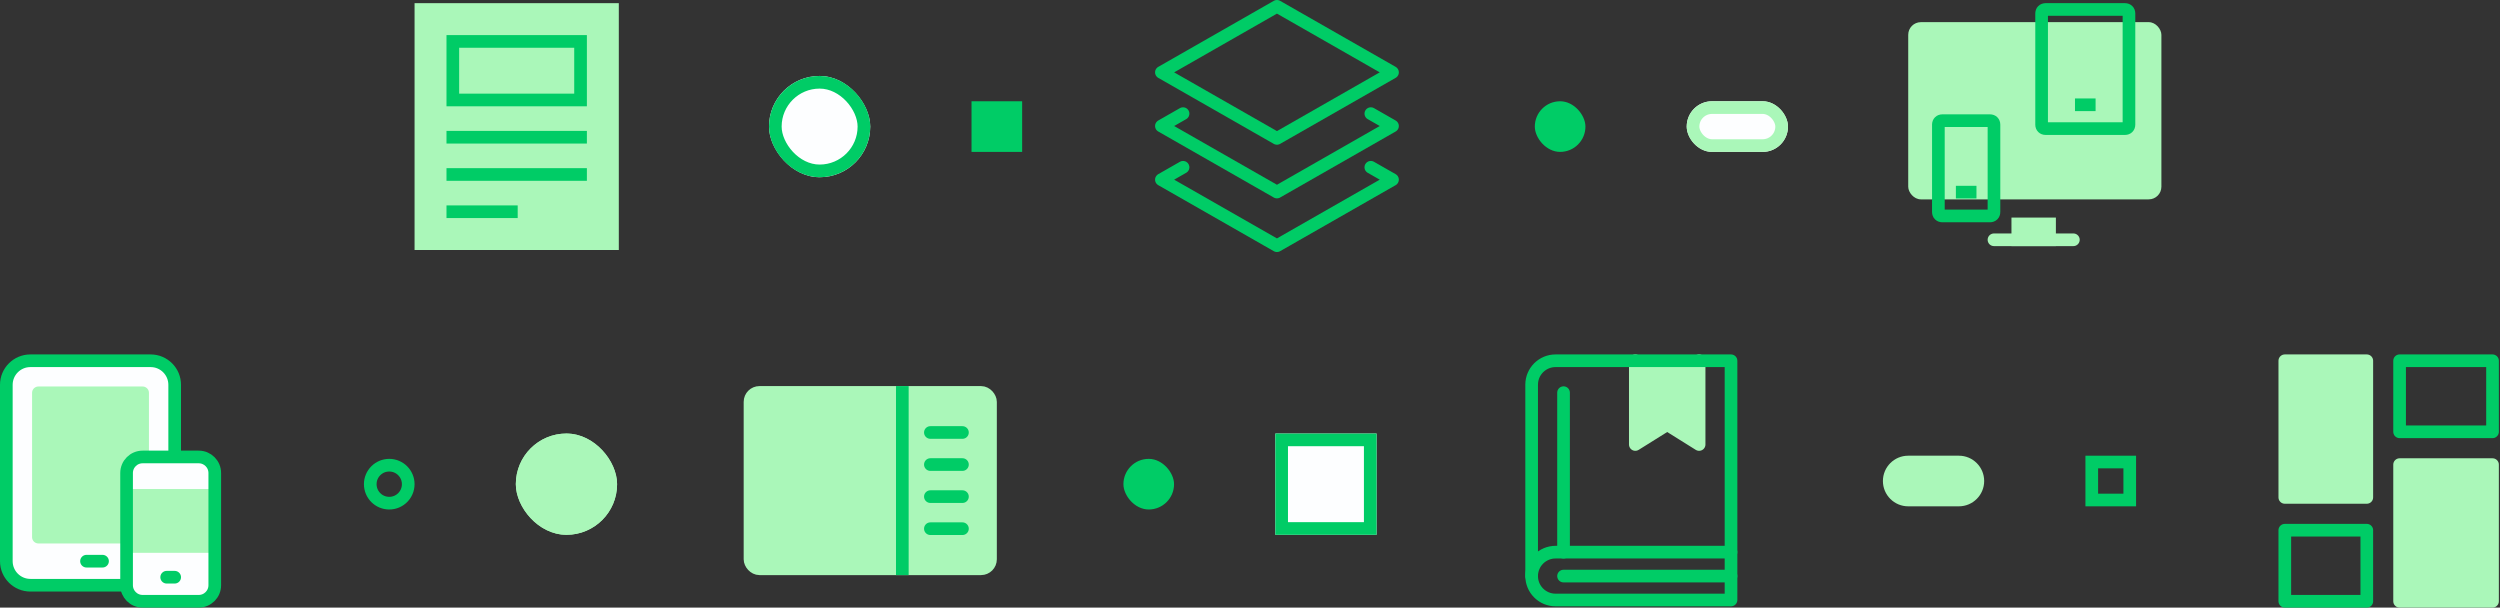 <?xml version="1.0" encoding="UTF-8"?>
<svg width="790px" height="192px" viewBox="0 0 790 192" version="1.1" xmlns="http://www.w3.org/2000/svg" xmlns:xlink="http://www.w3.org/1999/xlink">
    <rect x="0" y="0" width="790" height="192" fill="#333333" stroke="none"/>
    <!-- Generator: Sketch 48.2 (47327) - http://www.bohemiancoding.com/sketch -->
    <title>illus-build-vertical</title>
    <desc>Created with Sketch.</desc>
    <defs>
        <rect id="path-1" x="128" y="0" width="32" height="32" rx="16"></rect>
        <rect id="path-2" x="288" y="113" width="32" height="32"></rect>
        <rect id="path-3" x="48" y="113" width="32" height="32" rx="16"></rect>
        <rect id="path-4" x="418" y="8" width="32" height="16" rx="8"></rect>
    </defs>
    <g id="CA.02L.-Services" stroke="none" stroke-width="1" fill="none" fill-rule="evenodd" transform="translate(-325, -844)">
        <g id="illus-build-vertical" transform="translate(320, 844)">
            <g id="Icons" transform="translate(7, 2)">
                <g id="blog" transform="translate(131, 1)" stroke-linecap="square" stroke-width="4">
                    <rect id="Rectangle-path" stroke="#AAF7B9" fill="#AAF7B9" x="0" y="0" width="60.545" height="74"></rect>
                    <rect id="Rectangle-path" stroke="#00CC66" fill="#AAF7B9" x="10.091" y="10.091" width="40.364" height="18.5"></rect>
                    <path d="M10.091,40.364 L50.455,40.364" id="Shape" stroke="#00CC66"></path>
                    <path d="M10.091,52.136 L50.455,52.136" id="Shape" stroke="#00CC66"></path>
                    <path d="M10.091,63.909 L28.591,63.909" id="Shape" stroke="#00CC66"></path>
                </g>
                <g id="mirror" transform="translate(0, 112)">
                    <path d="M38,70.933 L7.6,70.933 C3.402,70.933 0,67.531 0,63.333 L0,7.6 C0,3.402 3.402,0 7.6,0 L45.6,0 C49.798,0 53.2,3.402 53.2,7.6 L53.2,30.4" id="Shape" stroke="#00CC66" stroke-width="4" fill="#FDFEFF" stroke-linecap="round" stroke-linejoin="round"></path>
                    <polygon id="Shape" stroke="#AAF7B9" stroke-width="4" fill="#AAF7B9" stroke-linecap="round" stroke-linejoin="round" points="10.133 55.733 10.133 10.133 43.067 10.133 43.067 55.733"></polygon>
                    <path d="M25.333,63.333 L30.4,63.333" id="Shape" stroke="#00CC66" stroke-width="4" stroke-linecap="round" stroke-linejoin="round"></path>
                    <path d="M60.8,76 L43.067,76 C40.269,76 38,73.731 38,70.933 L38,35.467 C38,32.669 40.269,30.4 43.067,30.4 L60.8,30.4 C63.598,30.4 65.867,32.669 65.867,35.467 L65.867,70.933 C65.867,73.731 63.598,76 60.8,76 Z" id="Shape" fill="#FDFEFF"></path>
                    <polygon id="Shape" fill="#AAF7B9" points="65.867 60.692 38 60.692 38 40.533 65.867 40.533"></polygon>
                    <path d="M60.8,76 L43.067,76 C40.269,76 38,73.731 38,70.933 L38,35.467 C38,32.669 40.269,30.4 43.067,30.4 L60.8,30.4 C63.598,30.4 65.867,32.669 65.867,35.467 L65.867,70.933 C65.867,73.731 63.598,76 60.8,76 Z" id="Shape" stroke="#00CC66" stroke-width="4" stroke-linecap="round" stroke-linejoin="round"></path>
                    <path d="M50.667,68.4 L53.2,68.4" id="Shape" stroke="#00CC66" stroke-width="4" stroke-linecap="round" stroke-linejoin="round"></path>
                </g>
                <g id="sidebar" transform="translate(235, 122)" stroke-width="4">
                    <rect id="Rectangle-path" stroke="#AAF7B9" fill="#AAF7B9" stroke-linecap="square" x="0" y="0" width="76" height="55.733" rx="3"></rect>
                    <path d="M48.133,0 L48.133,55.733" id="Shape" stroke="#00CC66" stroke-linecap="square"></path>
                    <path d="M57,22.8 L67.133,22.8" id="Shape" stroke="#00CC66" stroke-linecap="round"></path>
                    <path d="M57,12.667 L67.133,12.667" id="Shape" stroke="#00CC66" stroke-linecap="round"></path>
                    <path d="M57,32.933 L67.133,32.933" id="Shape" stroke="#00CC66" stroke-linecap="round"></path>
                    <path d="M57,43.067 L67.133,43.067" id="Shape" stroke="#00CC66" stroke-linecap="round"></path>
                </g>
                <g id="responsive" transform="translate(601, 1)">
                    <path d="M27.094,72.771 L52.187,72.771" id="Shape" stroke="#AAF7B9" stroke-width="4" stroke-linecap="round"></path>
                    <rect id="Rectangle-3" fill="#AAF7B9" x="0" y="4" width="80" height="56" rx="4"></rect>
                    <path d="M68.498,37.64 L43.404,37.64 C42.652,37.64 42.15,37.138 42.15,36.386 L42.15,1.255 C42.15,0.502 42.652,0 43.404,0 L68.498,0 C69.251,0 69.753,0.502 69.753,1.255 L69.753,36.386 C69.753,37.138 69.251,37.64 68.498,37.64 Z" id="Shape" stroke="#00CC66" stroke-width="4" stroke-linecap="square"></path>
                    <path d="M54.696,30.112 L57.206,30.112" id="Shape" stroke="#00CC66" stroke-width="4" stroke-linecap="square"></path>
                    <path d="M25.839,65.243 L10.783,65.243 C10.03,65.243 9.528,64.741 9.528,63.989 L9.528,36.386 C9.528,35.633 10.03,35.131 10.783,35.131 L25.839,35.131 C26.592,35.131 27.094,35.633 27.094,36.386 L27.094,63.989 C27.094,64.741 26.592,65.243 25.839,65.243 Z" id="Shape" stroke="#00CC66" stroke-width="4" stroke-linecap="square"></path>
                    <path d="M17.056,57.715 L19.565,57.715" id="Shape" stroke="#00CC66" stroke-width="4" stroke-linecap="square"></path>
                    <rect id="Rectangle-path" stroke="#AAF7B9" stroke-width="4" fill="#AAF7B9" stroke-linecap="square" x="34.622" y="67.753" width="10.037" height="5.019"></rect>
                </g>
                <g id="layout-11" transform="translate(720, 112)" stroke-linecap="round" stroke-linejoin="round" stroke-width="4">
                    <rect id="Rectangle-path" stroke="#AAF7B9" fill="#AAF7B9" x="0" y="0" width="25.909" height="43.182"></rect>
                    <rect id="Rectangle-path" stroke="#00CC66" x="0" y="53.545" width="25.909" height="22.455"></rect>
                    <rect id="Rectangle-path" stroke="#00CC66" x="36.273" y="0" width="29.364" height="22.455"></rect>
                    <rect id="Rectangle-path" stroke="#AAF7B9" fill="#AAF7B9" x="36.273" y="32.818" width="29.364" height="43.182"></rect>
                </g>
                <g id="book-bookmark-2" transform="translate(482, 112)" stroke-linecap="round" stroke-linejoin="round" stroke-width="4">
                    <polyline id="Shape" stroke="#AAF7B9" fill="#AAF7B9" points="52.92 0 52.92 26.46 42.84 20.16 32.76 26.46 32.76 0"></polyline>
                    <path d="M63,68.04 L10.08,68.04" id="Shape" stroke="#00CC66"></path>
                    <path d="M63,60.48 L63,0 L7.56,0 C3.384,0 0,3.384 0,7.56 L0,68.04" id="Shape" stroke="#00CC66"></path>
                    <path d="M63,75.6 L63,60.48 L7.56,60.48 C3.384,60.48 0,63.864 0,68.04 C0,72.216 3.384,75.6 7.56,75.6 L63,75.6 Z" id="Shape" stroke="#00CC66"></path>
                    <path d="M10.08,60.48 L10.08,10.08" id="Shape" stroke="#00CC66"></path>
                </g>
                <g id="layers-3" transform="translate(365, 0)" stroke="#00CC66" stroke-linecap="round" stroke-linejoin="round" stroke-width="4">
                    <polyline id="Shape" points="66.184 33.906 73.032 37.82 36.516 58.686 0 37.82 6.847 33.908"></polyline>
                    <polyline id="Shape" points="66.178 50.857 73.032 54.774 36.516 75.64 0 54.774 6.847 50.861"></polyline>
                    <polygon id="Shape" points="0 20.866 36.516 0 73.032 20.866 36.516 41.732"></polygon>
                </g>
            </g>
            <g id="decor-details" transform="translate(120, 24)">
                <rect id="Rectangle-2" fill="#00CC66" x="192" y="8" width="16" height="16"></rect>
                <rect id="Rectangle-2" fill="#00CC66" x="240" y="121" width="16" height="16" rx="8"></rect>
                <rect id="Rectangle-2" fill="#00CC66" x="370" y="8" width="16" height="16" rx="8"></rect>
                <g id="Rectangle-2">
                    <use fill="#FDFEFF" fill-rule="evenodd" xlink:href="#path-1"></use>
                    <rect stroke="#00CC66" stroke-width="4" x="130" y="2" width="28" height="28" rx="14"></rect>
                </g>
                <g id="Rectangle-2">
                    <use fill="#FDFEFF" fill-rule="evenodd" xlink:href="#path-2"></use>
                    <rect stroke="#00CC66" stroke-width="4" x="290" y="115" width="28" height="28"></rect>
                </g>
                <g id="Rectangle-2">
                    <use fill="#AAF7B9" fill-rule="evenodd" xlink:href="#path-3"></use>
                    <rect stroke="#AAF7B9" stroke-width="4" x="50" y="115" width="28" height="28" rx="14"></rect>
                </g>
                <g id="Rectangle-2">
                    <use fill="#FDFEFF" fill-rule="evenodd" xlink:href="#path-4"></use>
                    <rect stroke="#AAF7B9" stroke-width="4" x="420" y="10" width="28" height="12" rx="6"></rect>
                </g>
                <path d="M488,120 L504,120 C508.418,120 512,123.582 512,128 L512,128 C512,132.418 508.418,136 504,136 L488,136 C483.582,136 480,132.418 480,128 L480,128 C480,123.582 483.582,120 488,120 Z" id="Rectangle-2" fill="#AAF7B9"></path>
                <path d="M8,123 C4.686,123 2,125.686 2,129 L2,129 C2,132.314 4.686,135 8,135 C11.313,135 14,132.314 14,129 L14,129 C14,125.686 11.313,123 8,123 Z" id="Rectangle-2" stroke="#00CC66" stroke-width="4"></path>
                <path d="M546,122 L546,134 L558,134 L558,122 L546,122 Z" id="Rectangle-2" stroke="#00CC66" stroke-width="4"></path>
            </g>
        </g>
    </g>
</svg>